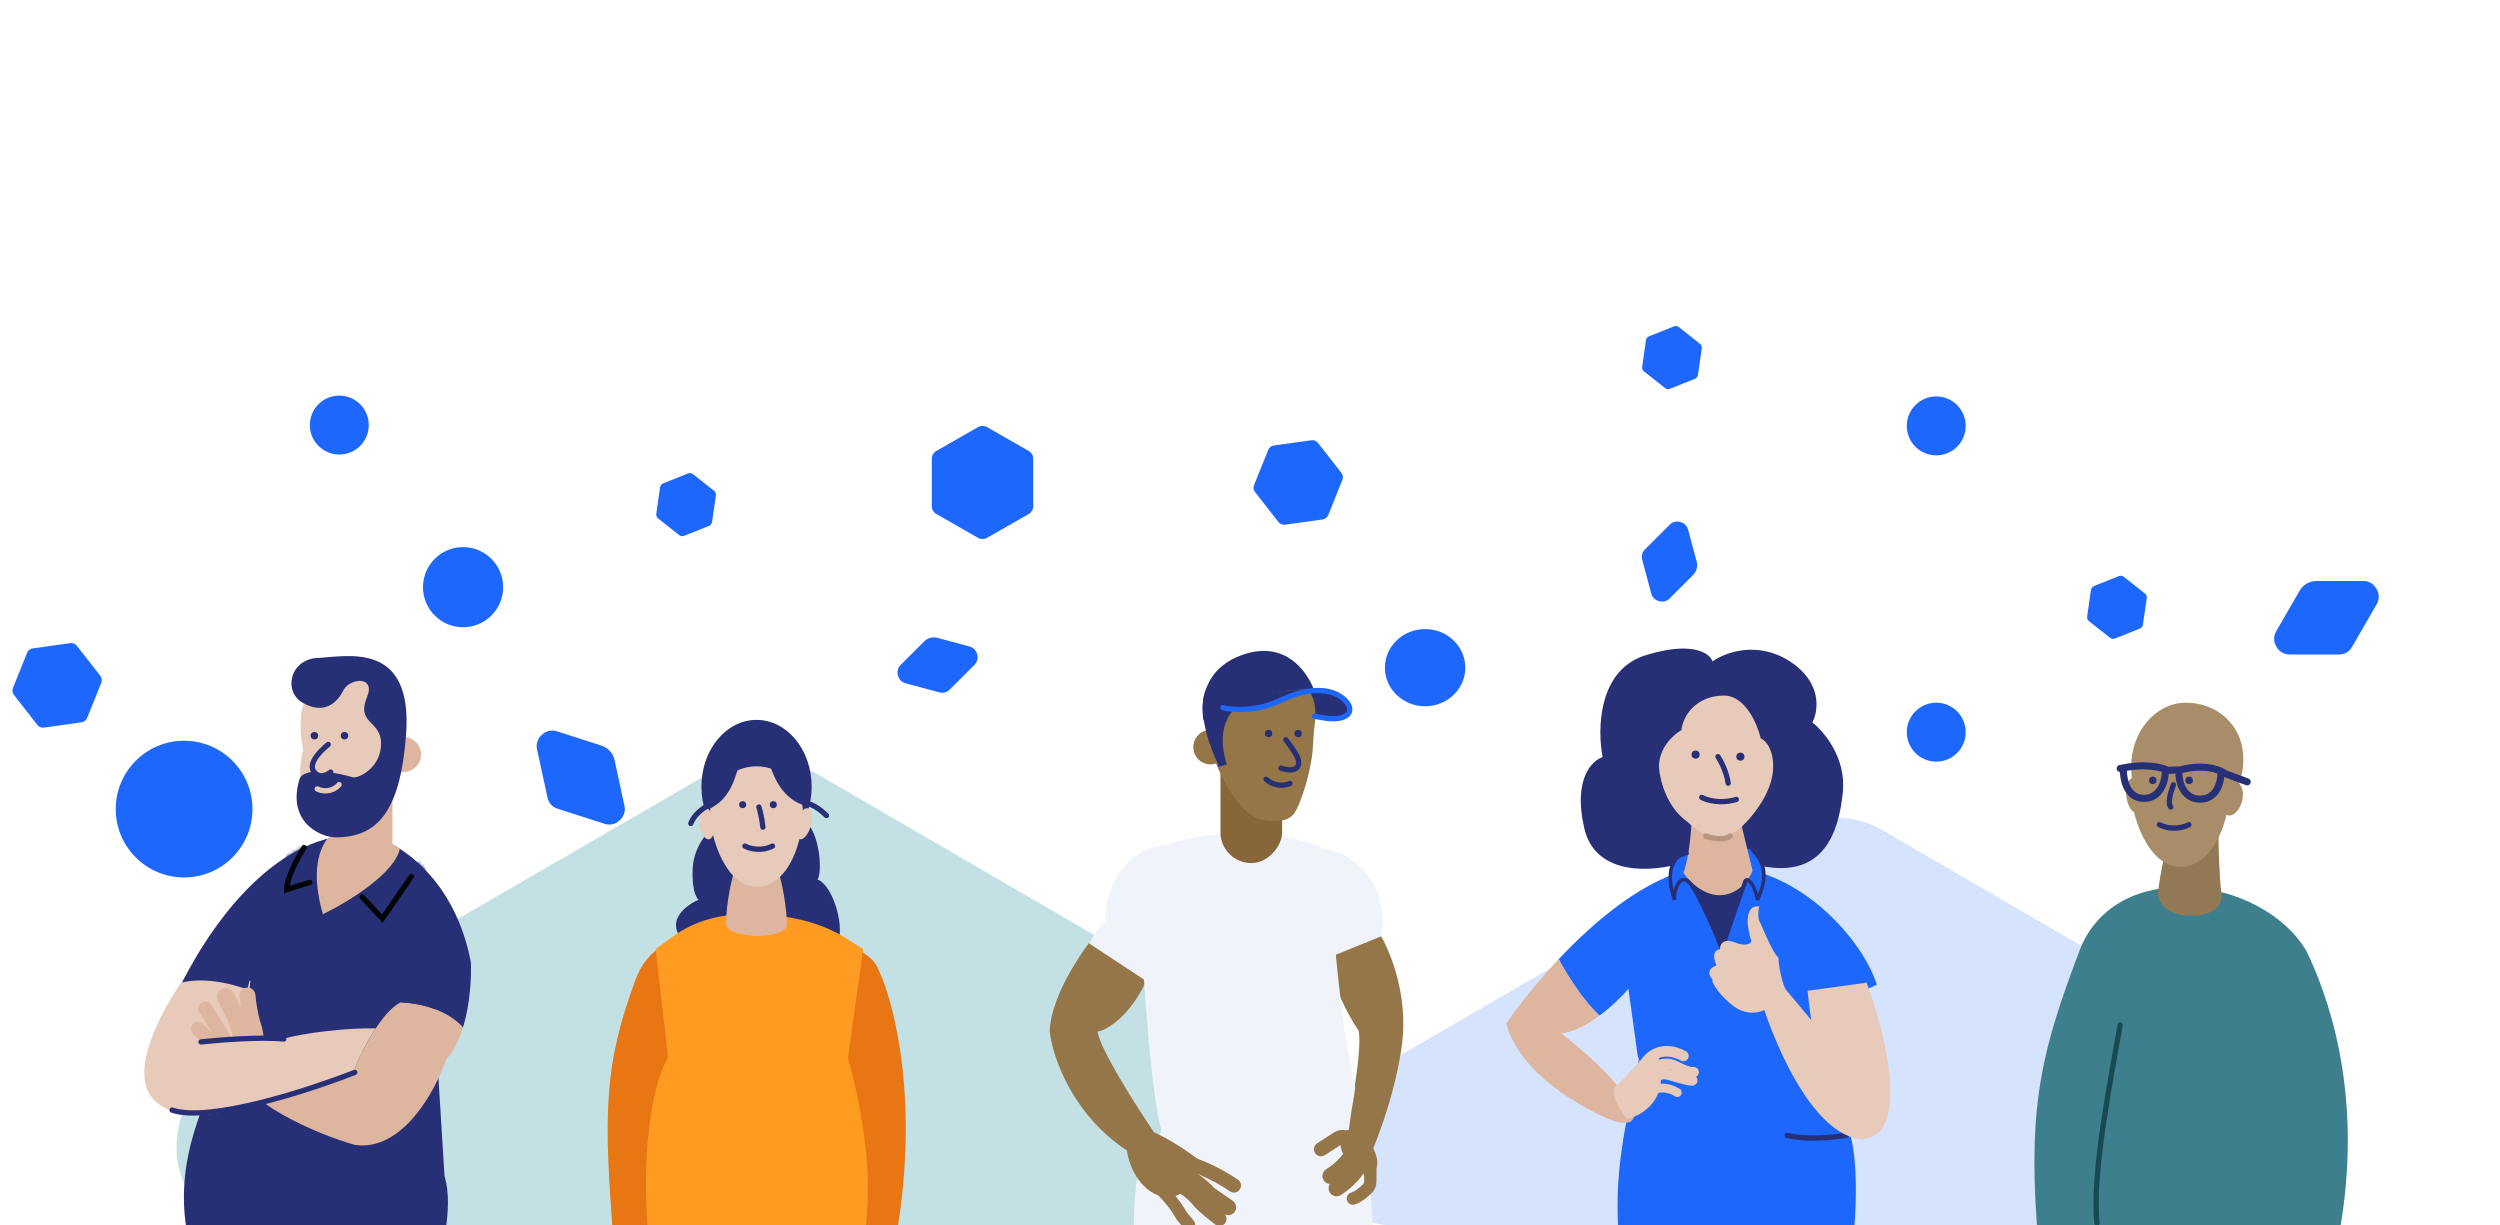 <svg width="708" height="347" viewBox="0 0 708 347" fill="none" xmlns="http://www.w3.org/2000/svg">
<g clip-path="url(#clip0)">
<path opacity="0.5" d="M231.329 219.136L365.553 297.153C375.709 303.056 381.963 313.861 382 325.554C382 325.524 382 325.495 382 325.465L382 325.657C382 325.623 382 325.588 382 325.554C381.93 337.65 372.047 347.435 359.867 347.435L72.134 347.435C59.91 347.435 50 337.58 50 325.424L50 325.336C50 313.584 56.281 302.719 66.493 296.805L200.657 219.111C210.138 213.621 221.857 213.63 231.329 219.136Z" fill="#89C5CC"/>
<path opacity="0.5" d="M533.242 235.181L650.276 303.206C659.131 308.353 664.585 317.774 664.617 327.97C664.617 327.944 664.617 327.918 664.617 327.892L664.617 328.06C664.617 328.03 664.617 328 664.617 327.97C664.556 338.517 655.939 347.048 645.318 347.048L394.435 347.048C383.776 347.048 375.136 338.456 375.136 327.857L375.135 327.78C375.135 317.533 380.612 308.059 389.516 302.903L506.498 235.159C514.765 230.372 524.983 230.38 533.242 235.181Z" fill="#AEC9FD"/>
<path d="M7.687 184.841C7.95 184.187 8.543 183.723 9.241 183.626L19.922 182.131C20.62 182.033 21.319 182.315 21.754 182.872L28.41 191.383C28.845 191.939 28.951 192.685 28.688 193.339L24.663 203.345C24.4 203.999 23.808 204.462 23.109 204.56L12.428 206.055C11.73 206.153 11.032 205.87 10.597 205.314L3.94 196.803C3.505 196.247 3.399 195.501 3.662 194.847L7.687 184.841Z" fill="#1E67FC"/>
<path d="M359.169 127.386C359.432 126.732 360.024 126.269 360.723 126.171L371.404 124.676C372.102 124.578 372.8 124.861 373.235 125.417L379.892 133.928C380.327 134.485 380.433 135.23 380.17 135.885L376.145 145.89C375.882 146.545 375.289 147.008 374.591 147.106L363.91 148.601C363.212 148.698 362.513 148.416 362.078 147.859L355.422 139.348C354.987 138.792 354.881 138.046 355.144 137.392L359.169 127.386Z" fill="#1E67FC"/>
<path d="M276.998 120.947C277.773 120.505 278.727 120.505 279.502 120.947L291.352 127.72C292.127 128.162 292.604 128.981 292.604 129.866V143.41C292.604 144.296 292.127 145.114 291.352 145.557L279.502 152.329C278.727 152.772 277.773 152.772 276.998 152.329L265.148 145.557C264.374 145.114 263.896 144.296 263.896 143.41V129.866C263.896 128.981 264.374 128.162 265.148 127.72L276.998 120.947Z" fill="#1E67FC"/>
<path d="M202.227 138.991C202.618 139.3 202.815 139.794 202.744 140.287L201.66 147.831C201.589 148.324 201.26 148.742 200.798 148.926L193.733 151.746C193.271 151.931 192.745 151.854 192.354 151.545L186.373 146.821C185.982 146.512 185.785 146.018 185.856 145.525L186.941 137.981C187.012 137.488 187.34 137.07 187.802 136.886L194.868 134.066C195.329 133.882 195.855 133.958 196.246 134.267L202.227 138.991Z" fill="#1E67FC"/>
<path d="M607.444 168.073C607.835 168.382 608.032 168.876 607.961 169.369L606.876 176.913C606.805 177.407 606.477 177.824 606.015 178.008L598.949 180.828C598.487 181.013 597.962 180.936 597.571 180.627L591.59 175.903C591.199 175.595 591.001 175.101 591.072 174.607L592.157 167.063C592.228 166.57 592.556 166.153 593.018 165.968L600.084 163.148C600.546 162.964 601.072 163.041 601.463 163.349L607.444 168.073Z" fill="#1E67FC"/>
<path d="M481.426 97.351C481.817 97.66 482.015 98.154 481.944 98.647L480.859 106.191C480.788 106.684 480.46 107.102 479.998 107.286L472.932 110.106C472.47 110.291 471.945 110.214 471.554 109.905L465.573 105.181C465.181 104.872 464.984 104.378 465.055 103.885L466.14 96.341C466.211 95.848 466.539 95.43 467.001 95.246L474.067 92.426C474.529 92.242 475.054 92.318 475.445 92.627L481.426 97.351Z" fill="#1E67FC"/>
<circle cx="52.137" cy="229.134" r="19.361" fill="#1E67FC"/>
<circle cx="131.14" cy="166.291" r="11.35" fill="#1E67FC"/>
<circle cx="96.089" cy="120.378" r="8.345" fill="#1E67FC"/>
<circle cx="548.345" cy="207.35" r="8.345" fill="#1E67FC"/>
<circle cx="548.345" cy="120.615" r="8.345" fill="#1E67FC"/>
<ellipse cx="403.59" cy="189.086" rx="11.385" ry="10.93" fill="#1E67FC"/>
<path d="M170.349 211.162C172.218 211.762 173.625 213.314 174.041 215.232L176.86 228.266C177.172 229.705 176.692 231.201 175.601 232.189L175.31 232.453C174.22 233.442 172.685 233.774 171.283 233.324L157.831 229.005C156.429 228.555 155.374 227.391 155.063 225.952L152.075 212.144C151.764 210.705 152.244 209.209 153.334 208.22L153.625 207.957C154.716 206.968 156.251 206.636 157.653 207.086L170.349 211.162Z" fill="#1E67FC"/>
<path d="M651.252 167.288C652.234 165.588 654.047 164.541 656.01 164.541L669.346 164.54C670.818 164.54 672.178 165.325 672.914 166.6L673.11 166.94C673.846 168.215 673.846 169.785 673.11 171.06L666.045 183.295C665.309 184.57 663.949 185.355 662.476 185.356L648.348 185.357C646.876 185.357 645.516 184.571 644.78 183.297L644.583 182.957C643.847 181.682 643.847 180.111 644.584 178.836L651.252 167.288Z" fill="#1E67FC"/>
<path d="M261.718 181.652C262.702 180.668 264.137 180.283 265.482 180.643L274.617 183.09C275.626 183.361 276.413 184.148 276.684 185.157L276.756 185.426C277.026 186.434 276.737 187.51 275.999 188.248L268.914 195.333C268.175 196.071 267.099 196.359 266.091 196.089L256.412 193.496C255.404 193.226 254.616 192.439 254.346 191.43L254.274 191.161C254.003 190.153 254.292 189.077 255.03 188.339L261.718 181.652Z" fill="#1E67FC"/>
<path d="M480.501 159.066C480.862 160.411 480.477 161.845 479.493 162.83L472.806 169.518C472.068 170.256 470.992 170.544 469.983 170.274L469.714 170.202C468.706 169.932 467.918 169.144 467.648 168.136L465.056 158.457C464.785 157.449 465.074 156.373 465.812 155.634L472.897 148.549C473.635 147.81 474.711 147.522 475.719 147.792L475.988 147.864C476.996 148.134 477.784 148.922 478.054 149.931L480.501 159.066Z" fill="#1E67FC"/>
<path d="M397.102 295.229C398.746 281.755 393.679 269.349 390.941 264.83C386.148 264.283 376.563 264.83 376.563 271.403C376.563 277.976 382.04 287.835 384.779 291.942C385.765 297.529 382.725 313.714 381.082 321.109L387.654 328.092C390.119 322.752 395.459 308.703 397.102 295.229Z" fill="#957648"/>
<path d="M297.28 292.193C297.609 281.019 308.098 266.724 313.301 260.973C319.326 261.52 330.143 265.409 325.214 276.583C320.285 287.756 313.575 291.645 310.836 292.193C311.494 297.122 322.065 313.691 327.268 321.359L319.874 326.288C303.771 316.101 298.102 299.313 297.28 292.193Z" fill="#957648"/>
<path d="M330.554 239.201C316.094 240.844 312.753 254.4 312.89 260.973L310.426 263.848L308.372 267.135L323.982 277.404C324.639 287.263 326.446 311.637 328.911 320.127L378.206 312.322V270.421L391.351 265.081C393.323 247.663 381.492 241.392 375.33 240.433C358.899 233.203 338.633 236.188 330.554 239.201Z" fill="#F0F4FA"/>
<circle r="4.891" transform="matrix(-1 0 0 1 342.839 211.585)" fill="#957648"/>
<path d="M376.724 203.551L371.484 202.503V201.105L369.388 195.516H372.183H375.676L379.169 196.913L381.615 199.009L382.313 201.105L381.615 202.503L379.169 203.551H376.724Z" fill="#272F77"/>
<rect width="17.467" height="37.728" rx="8.733" transform="matrix(-1 0 0 1 363.1 206.694)" fill="#876739"/>
<path d="M357.405 232.157C350.475 230.661 344.354 218.121 341.977 209.087C341.25 206.323 341.902 203.434 343.387 200.993L346.132 196.478C348.577 192.458 353.085 190.084 357.721 190.885C363.297 191.848 369.289 193.5 370.942 195.997C372.67 198.61 372.727 202.341 372.33 205.25C372.042 207.354 371.923 209.516 371.806 211.638L371.799 211.764C371.458 217.951 368.449 227.723 366.429 230.471C364.694 232.832 360.529 232.832 357.405 232.157Z" fill="#957648"/>
<circle r="1.048" transform="matrix(-1 0 0 1 359.257 207.742)" fill="#272F77"/>
<path d="M341.152 196.215C339.196 202.363 342.899 212.284 344.995 216.476V217.175L347.44 216.476C343.248 203.341 351.283 198.194 355.824 197.263C351.749 194.351 343.108 190.066 341.152 196.215Z" fill="#272F77"/>
<circle r="1.048" transform="matrix(-1 0 0 1 367.641 207.742)" fill="#272F77"/>
<path d="M364.148 209.489C366.105 212.159 369.168 215.786 367.114 217.524C365.77 218.661 362.751 217.524 362.751 217.524" stroke="#272F77" stroke-width="1.5" stroke-linecap="round"/>
<path d="M362.751 198.311C355.764 201.664 348.894 201.105 346.332 200.407C355.834 195.376 367.991 195.073 372.881 195.55C370.028 195.62 366.631 196.448 362.751 198.311Z" fill="#272F77"/>
<path d="M342.354 204.158C351.756 196.19 366.058 194.811 372.183 195.482C370.123 189.988 363.972 181.438 352.278 185.313C340.973 189.059 340.025 198.546 340.76 203.635C340.869 204.39 341.772 204.651 342.354 204.158Z" fill="#272F77"/>
<path d="M346.332 200.406C348.894 201.105 355.764 201.664 362.751 198.31C366.631 196.448 370.028 195.62 372.882 195.55C376.451 195.463 379.169 196.563 380.916 198.31C384.06 201.454 381.615 204.598 374.279 203.201L372.243 202.852" stroke="#1E67FC" stroke-width="1.5" stroke-linecap="round"/>
<path d="M365.305 221.894C363.778 222.529 361.981 222.559 360.316 221.835C359.654 221.547 359.064 221.163 358.559 220.706" stroke="#272F77" stroke-width="1.5" stroke-linecap="round"/>
<path d="M324.392 324.234C326.446 324.782 328.667 324.127 329.981 314.597C331.624 302.684 336.716 277.404 341.235 265.902L377.795 264.67C378.651 275.188 380.928 296.806 383.746 307.392C383.92 308.048 383.326 311.305 382.761 314.42L381.903 320.537L383.076 323.333C384.68 325.634 387.245 327.141 387.935 334.915C388.593 342.327 389.024 350.374 388.886 357.919C388.476 380.513 323.571 378.048 321.928 363.259C320.284 348.471 321.106 331.218 324.392 324.234Z" fill="#F0F4FA"/>
<path d="M328.09 338.612C321.517 335.983 319.326 328.479 319.052 325.056C319.463 322.728 321.517 318.565 326.446 320.537C331.376 322.509 337.812 327.11 340.413 329.164C339.044 333.409 334.662 341.241 328.09 338.612Z" fill="#957648"/>
<path d="M338.359 329.985C340.276 330.67 345.178 332.779 349.451 335.737" stroke="#957648" stroke-width="4" stroke-linecap="round"/>
<path d="M334.662 332.45C336.031 332.998 339.509 334.915 342.467 338.201L347.807 341.898" stroke="#957648" stroke-width="4.5" stroke-linecap="round"/>
<path d="M334.251 335.736C335.073 336.147 337.702 337.708 340.002 340.666C341.235 341.898 343.7 343.952 345.343 345.185" stroke="#957648" stroke-width="4" stroke-linecap="round"/>
<path d="M329.733 337.79C330.691 338.749 333.019 341.405 334.662 344.363L336.716 346.828" stroke="#957648" stroke-width="3.5" stroke-linecap="round"/>
<ellipse cx="384.795" cy="326.308" rx="4.108" ry="7.163" transform="rotate(-33.994 384.795 326.308)" fill="#957648"/>
<path d="M384.171 324.447C383.722 326.04 381.61 329.991 376.76 333.059" stroke="#957648" stroke-width="4.5" stroke-linecap="round"/>
<path d="M385.912 327.932C385.463 329.524 383.351 333.475 378.5 336.543" stroke="#957648" stroke-width="4.5" stroke-linecap="round"/>
<path d="M388.065 331.218V334.621C388.065 335.318 387.828 335.999 387.343 336.499C386.307 337.566 384.671 338.968 383.135 339.434" stroke="#957648" stroke-width="3.5" stroke-linecap="round"/>
<path d="M383.135 323.002L380.789 322.122C380.197 321.9 379.536 321.971 379.005 322.312L374.098 325.467" stroke="#957648" stroke-width="4" stroke-linecap="round"/>
<path d="M448.674 234.593C451.903 248.432 468.47 246.894 476.35 244.396H481.54C484.231 244.011 488.113 243.704 500.567 245.549C516.136 247.855 520.748 236.323 521.902 224.215C522.824 214.528 516.52 207.109 513.253 204.61C514.982 201.343 516.136 193.309 506.91 187.313C497.685 181.316 488.459 184.814 484.999 187.313C484.231 185.006 479.349 181.431 465.972 185.583C452.595 189.734 452.326 206.532 453.863 214.413C450.788 215.374 445.445 220.755 448.674 234.593Z" fill="#272F77"/>
<path fill-rule="evenodd" clip-rule="evenodd" d="M464.398 300.675L515.365 286.359L531.509 278.863C527.473 265.601 506.139 240.808 479.616 245.997C466.257 248.611 452.197 260.198 441.408 271.638C444.132 276.685 448.29 283.185 452.953 287.633C456.483 285.016 459.493 281.983 461.165 280.016L463.817 299.113C464.017 299.617 464.211 300.139 464.398 300.675Z" fill="#1E67FC"/>
<path d="M466.931 272.52C467.392 286.82 463.663 306.539 461.741 314.612C455.283 344.133 460.204 361.893 463.471 367.082C483.767 381.381 511.136 373.04 522.284 367.082C524.398 355.166 527.358 328.681 522.284 318.071C517.21 307.462 511.905 292.124 510.752 271.944C495.76 271.944 478.27 271.944 466.931 272.52Z" fill="#1E67FC" stroke="#1E67FC"/>
<path d="M506.139 321.531C508.061 322.108 514.096 322.915 522.86 321.531" stroke="#272F77" stroke-width="1.5" stroke-linecap="round"/>
<path d="M474.216 254.856C471.449 246.553 474.375 243.111 476.297 242.726C478.8 241.018 486.572 237.842 495.561 240.542L496.337 240.808C502.195 246.302 498.317 253.126 497.74 254.856C496.818 249.782 494.415 247.919 494.031 250.034L487.688 269.061C485.766 264.064 481.23 253.263 478.463 250.034C475.695 246.805 473.832 252.742 474.216 254.856Z" fill="#1E67FC"/>
<path fill-rule="evenodd" clip-rule="evenodd" d="M476.942 246.635L487.688 269.061L496.111 246.451C490.943 245.16 485.403 244.864 479.615 245.997C478.727 246.171 477.835 246.384 476.942 246.635Z" fill="#272F77"/>
<path d="M476.733 247.15C478.117 243.921 478.847 236.579 479.039 233.312C479.039 228.699 492.301 229.276 492.878 232.159C493.339 234.465 495.376 242.73 496.337 246.574C495.568 248.688 492.762 253.032 487.688 253.493C482.614 253.954 478.271 249.457 476.733 247.15Z" fill="#DEB6A0"/>
<path d="M477.886 232.736C471.89 228.584 470.006 220.627 469.814 217.168C469.814 211.632 474.042 207.942 476.157 206.789C476.733 202.176 480.769 196.987 488.265 196.987C494.262 196.987 497.683 205.059 498.644 209.095C499.989 209.672 502.565 212.324 502.103 218.321C501.642 224.317 496.914 230.429 494.608 232.736C493.262 234.273 489.764 237.348 486.535 237.348C483.306 237.348 479.424 234.273 477.886 232.736Z" fill="#E7CAB9"/>
<circle cx="480.193" cy="213.708" r="1.153" fill="#272F77"/>
<circle cx="492.877" cy="214.285" r="1.153" fill="#272F77"/>
<path d="M481.922 225.816C483.267 226.585 487.111 227.777 491.724 226.393" stroke="#272F77" stroke-width="1.5" stroke-linecap="round"/>
<path d="M486.535 214.284C487.304 215.437 488.956 218.551 489.418 221.78" stroke="#272F77" stroke-width="1.5" stroke-linecap="round"/>
<path d="M483.075 236.772C484.613 237.348 488.149 238.156 489.994 236.772" stroke="#B9947F" stroke-width="1.5" stroke-linecap="round"/>
<path fill-rule="evenodd" clip-rule="evenodd" d="M457.128 317.495C448.479 314.228 430.259 304.118 426.569 289.818C429.844 285.048 435.06 278.369 441.408 271.638C444.132 276.685 448.29 283.185 452.953 287.634C449.584 290.132 445.741 292.251 442.137 292.701C446.75 296.161 457.013 304.81 461.165 311.729C465.316 318.648 460.204 318.456 457.128 317.495ZM463.817 299.114L464.048 300.774L464.398 300.675C464.211 300.139 464.017 299.617 463.817 299.114Z" fill="#DEB6A0"/>
<path d="M466.93 297.891L457.128 308.269C456.206 310.115 459.05 314.804 460.588 316.918C463.663 316.342 469.929 313.344 470.39 305.963C470.851 298.583 468.276 297.506 466.93 297.891Z" fill="#E7CAB9"/>
<path d="M465.777 301.35C466.931 299.236 470.736 295.815 476.733 299.044" stroke="#E7CAB9" stroke-width="3" stroke-linecap="round"/>
<path d="M466.931 304.234C467.892 302.696 470.736 300.082 474.426 301.927C478.117 303.772 479.424 303.849 479.616 303.657" stroke="#E7CAB9" stroke-width="3" stroke-linecap="round"/>
<path d="M467.507 305.964C468.276 305.195 470.275 303.772 472.12 304.234C474.426 304.81 477.688 305.964 479.228 305.964" stroke="#E7CAB9" stroke-width="3" stroke-linecap="round"/>
<path d="M466.931 309.423C468.084 308.462 471.313 307.117 475.003 309.423" stroke="#E7CAB9" stroke-width="2.5" stroke-linecap="round"/>
<path d="M477.8 241.668C473.882 242.113 471.448 246.553 474.216 254.856C473.832 252.741 475.695 246.804 478.462 250.033C481.23 253.262 485.766 264.064 487.688 269.061L494.031 250.033C494.415 247.919 496.817 249.781 497.74 254.856C498.316 253.126 502.195 246.301 496.337 240.808" stroke="#272F77" stroke-linecap="round"/>
<path d="M529.78 322.108C540.389 317.956 533.432 291.164 528.627 278.286L511.906 280.593C513.443 296.161 519.171 326.259 529.78 322.108Z" fill="#E7CAB9"/>
<path d="M527.647 322.748C512.808 321.708 501.409 293.38 497.565 279.345L503.228 277.304C507.338 282.085 517.053 293.644 523.032 301.633C529.011 309.623 528.6 319.039 527.647 322.748Z" fill="#E7CAB9"/>
<path d="M498.551 261.428C497.678 260.259 497.952 257.78 498.197 256.687C493.676 256.238 494.839 263.061 495.986 266.528C495.802 267.196 494.596 268.202 491.244 266.881C487.892 265.56 487.049 267.661 487.046 268.877C484.711 269.163 485.458 272.033 486.123 273.433C483.058 274.447 484.11 276.528 485.02 277.442C484.41 278.048 487.414 282.48 491.201 285.115C494.987 287.749 498.612 286.712 499.951 285.865L506.525 281.869C504.49 278.655 503.749 273.475 503.633 271.287C502.177 269.824 499.638 264.105 498.551 261.428Z" fill="#E7CAB9"/>
<path d="M196.176 245.774C196.505 239.858 200.421 235.367 202.338 233.861C204.803 227.288 222.056 230.985 226.985 232.218C231.915 233.45 233.147 247.006 231.504 249.06C236.023 250.703 239.72 263.438 236.844 267.956C233.969 272.475 220.413 273.707 212.197 274.529C203.981 275.35 193.301 268.778 191.658 263.438C190.343 259.165 195.218 255.906 197.819 254.811C197.135 254.263 195.848 251.689 196.176 245.774Z" fill="#272F77"/>
<path d="M253.276 352.99C260.835 313.554 253.413 284.251 248.757 274.529C244.745 262.616 189.604 251.935 180.155 276.994C170.707 302.052 171.118 316.429 173.583 349.703C176.048 382.977 243.828 402.285 253.276 352.99Z" fill="#E87613"/>
<path d="M215.483 258.919C197.737 257.933 190.894 265.081 185.691 268.778L189.193 299.587C185.633 305.064 181.47 322.427 183.442 348.06C183.113 366.464 205.351 372.16 215.483 372.708C223.699 372.708 242.431 367.778 245.06 348.06C247.689 328.342 242.322 307.529 240.131 299.587L244.455 268.778C239.525 265.902 233.23 259.905 215.483 258.919Z" fill="#FF9B21"/>
<path fill-rule="evenodd" clip-rule="evenodd" d="M199.216 261.161L216.305 286.62L226.899 261.258C223.315 260.619 219.487 260.141 215.483 259.919C209.67 259.596 204.169 260.146 199.216 261.161Z" fill="#FF9B21"/>
<path d="M205.624 261.794C205.624 255.55 207.268 248.786 208.089 246.184C208.773 243.72 218.359 243.309 220.002 246.184C221.645 249.06 222.878 258.508 222.878 261.794C222.878 264.423 217.127 265.081 214.251 265.081C211.375 264.944 205.624 264.095 205.624 261.794Z" fill="#DEB6A0"/>
<ellipse cx="214.251" cy="222.769" rx="15.61" ry="18.896" fill="#272F77"/>
<path d="M227.396 230.164C227.396 237.424 223.699 251.114 214.251 251.114C205.624 251.114 201.106 237.424 201.106 230.164C201.106 222.904 206.991 217.018 214.251 217.018C221.511 217.018 227.396 222.904 227.396 230.164Z" fill="#E7CAB9"/>
<ellipse cx="200.167" cy="233.212" rx="2.093" ry="4.527" transform="rotate(-7.684 200.167 233.212)" fill="#E7CAB9"/>
<ellipse cx="227.611" cy="233.287" rx="2.093" ry="4.527" transform="rotate(15 227.611 233.287)" fill="#E7CAB9"/>
<path d="M219.048 217.334C219.748 219.3 222.167 226.054 228.77 227.579C231.38 228.182 234.054 230.954 234.054 230.954" stroke="#272F77" stroke-width="1.5" stroke-linecap="round"/>
<path fill-rule="evenodd" clip-rule="evenodd" d="M227.397 227.222C222.225 224.763 220.149 219.696 219.473 218.037L220.208 215.95C224.52 218.262 227.397 222.419 227.397 227.163C227.397 227.183 227.397 227.202 227.397 227.222Z" fill="#272F77"/>
<path fill-rule="evenodd" clip-rule="evenodd" d="M201.188 228.965C201.133 228.332 201.106 227.728 201.106 227.164C201.106 222.504 203.53 218.411 207.187 216.076C208.264 217.469 207.232 217.505 206.992 216.956V219.792C206.972 219.862 206.95 219.938 206.926 220.02C206.385 221.893 204.982 226.752 201.188 228.965Z" fill="#272F77"/>
<path d="M208.203 217.663C207.611 219.648 205.796 226.395 200.635 228.18C198.953 228.761 196.402 231.014 195.633 233.211" stroke="#272F77" stroke-width="1.5" stroke-linecap="round"/>
<circle cx="210.322" cy="227.877" r="1" fill="#272F77"/>
<circle cx="219" cy="227.877" r="1" fill="#272F77"/>
<path d="M214.919 228.547C215.184 229.386 215.779 231.7 216.048 234.245" stroke="#272F77" stroke-width="1.5" stroke-linecap="round"/>
<path d="M210.965 239.612C212.197 240.296 215.483 241.255 218.77 239.612" stroke="#272F77" stroke-width="1.5" stroke-linecap="round"/>
<path d="M125.952 334.093L123.487 294.247L111.574 291.782V334.093H125.952Z" fill="#272F77"/>
<path d="M122.666 362.438C101.962 374.269 70.222 367.367 56.939 362.438C47.508 339.503 53.399 321.714 61.19 304.516L63.201 288.715C63.239 284.45 63.387 280.239 64.744 276.583C67.633 268.802 77.068 264.002 77.068 255.222C125.952 235.093 124.309 286.853 122.666 293.425C121.023 299.998 107.877 333.272 125.952 333.272C128.581 342.145 124.857 356.413 122.666 362.438Z" fill="#272F77"/>
<path fill-rule="evenodd" clip-rule="evenodd" d="M131.14 290.952C126.527 285.928 119.271 284.162 113.449 283.842C108.05 286.651 102.597 297.31 100.483 302.463C86.927 296.575 60.719 287.838 64.334 299.998C67.949 312.157 89.939 321.222 100.483 324.234C113.957 326.206 123.35 308.898 126.363 299.998C128.53 297.716 130.068 294.478 131.14 290.952Z" fill="#DEB6A0"/>
<path fill-rule="evenodd" clip-rule="evenodd" d="M54.886 273.297C47.081 283.292 34.182 305.174 45.026 312.732C54.885 319.604 72.131 313.221 86.336 307.965C91.396 306.092 96.071 304.362 99.888 303.425C100.073 303.074 100.276 302.749 100.483 302.463C101.64 299.643 103.797 295.174 106.398 291.245C98.488 291.02 86.023 292.51 79.944 294.247H69.263L70.906 277.815L54.886 273.297Z" fill="#E7CAB9"/>
<path fill-rule="evenodd" clip-rule="evenodd" d="M105.413 236.736C112.807 238.653 128.745 248.485 133.346 272.475C133.525 276.677 133.155 284.322 131.14 290.952C126.527 285.928 119.271 284.162 113.449 283.842C113.646 283.739 113.843 283.647 114.039 283.566V269.189C108.973 268.093 95.8 266.56 83.641 269.189C81.861 269.326 77.232 269.024 72.96 266.724L70.085 280.28C66.769 278.911 58.421 276.583 51.555 278.226C61.67 258.43 80.878 233.501 105.413 236.736Z" fill="#272F77"/>
<path fill-rule="evenodd" clip-rule="evenodd" d="M113.24 240.373C110.249 238.441 107.493 237.276 105.413 236.736C100.989 236.153 96.739 236.485 92.684 237.538C89.688 241.634 88.421 248.334 91.446 258.919C99.82 254.778 111.781 247.074 113.24 240.373Z" fill="#DEB6A0"/>
<rect x="93.366" y="211.387" width="17.77" height="38.384" rx="8.885" fill="#DEB6A0"/>
<path d="M85.841 212.257C84.419 204.794 85.486 200.055 86.197 199.107L89.395 194.487L96.148 189.867L109.298 194.487L111.43 203.372L109.298 217.588L99.702 227.54L85.13 222.919C85.723 222.09 84.064 219.721 85.841 212.257Z" fill="#E7CAB9"/>
<circle cx="114.273" cy="213.679" r="4.976" fill="#DEB6A0"/>
<path d="M85.841 199.107C91.527 202.235 95.259 199.463 97.214 195.553C98.991 191.999 106.455 191.288 103.967 197.33C100.605 205.493 108.587 203.727 107.876 211.546C107.308 217.801 101.242 220.668 99.702 220.076C95.437 218.773 85.889 216.998 84.775 220.787C81.22 232.871 90.802 237.136 95.081 237.136C106.81 237.136 113.278 229.956 114.984 208.348C117.117 181.337 98.28 185.957 90.106 186.313C81.931 186.668 80.154 195.98 85.841 199.107Z" fill="#272F77"/>
<circle cx="97.57" cy="208.348" r="1.066" fill="#272F77"/>
<circle cx="89.04" cy="208.348" r="1.066" fill="#272F77"/>
<path d="M89.845 223.435C90.611 223.813 91.487 224.006 92.409 223.959C93.871 223.883 95.156 223.215 96.031 222.209" stroke="#E7CAB9" stroke-width="1.5" stroke-linecap="round"/>
<path d="M89.75 219.365C86.338 217.091 90.342 212.968 92.949 210.835L93.659 218.654C92.949 219.247 91.172 220.218 89.75 219.365Z" fill="#E7CAB9"/>
<path d="M92.949 210.835C90.342 212.968 86.338 217.091 89.75 219.365C91.172 220.218 92.949 219.247 93.659 218.654" stroke="#272F77" stroke-width="1.5" stroke-linecap="round"/>
<mask id="mask0" mask-type="alpha" maskUnits="userSpaceOnUse" x="51" y="236" width="83" height="55">
<path fill-rule="evenodd" clip-rule="evenodd" d="M105.413 236.736C112.807 238.653 128.745 248.485 133.346 272.475C133.525 276.677 133.155 284.322 131.14 290.952C126.527 285.928 119.271 284.162 113.449 283.842C113.646 283.739 113.843 283.647 114.039 283.566V269.189C108.973 268.093 95.8 266.56 83.641 269.189C81.861 269.326 77.232 269.024 72.96 266.724L70.085 280.28C66.769 278.911 58.421 276.583 51.555 278.226C61.67 258.43 80.878 233.501 105.413 236.736Z" fill="#272F77"/>
</mask>
<g mask="url(#mask0)">
<path d="M86.516 235.915C82.682 240.981 75.178 255.55 75.836 273.297" stroke="#272F77" stroke-width="3"/>
<path d="M126.774 236.325C120.886 242.35 108.37 258.426 105.413 274.529" stroke="#272F77" stroke-width="3"/>
</g>
<path fill-rule="evenodd" clip-rule="evenodd" d="M69.898 279.681C71.136 279.578 72.224 280.498 72.327 281.736C72.458 283.314 72.96 287.132 73.862 289.838C74.358 291.325 74.595 292.948 74.765 294.257C72.427 294.279 69.345 294.338 66.208 294.435C65.713 292.627 65.201 290.89 64.88 289.838L61.687 283.452C61.069 282.217 61.57 280.715 62.805 280.098C64.04 279.48 65.541 279.981 66.159 281.216L68.252 285.402C68.036 284.028 67.903 282.839 67.842 282.11C67.739 280.872 68.659 279.784 69.898 279.681ZM65.842 294.446L64.023 291.212L64 291.172L63.976 291.133L59.868 284.56C59.282 283.624 58.048 283.339 57.112 283.924C56.175 284.51 55.89 285.744 56.476 286.68L60.177 292.602L57.532 289.957C56.751 289.176 55.485 289.176 54.704 289.957C53.922 290.738 53.922 292.004 54.704 292.785L56.789 294.871C59.336 294.69 62.605 294.548 65.842 294.446Z" fill="#DEB6A0"/>
<path d="M56.94 295.068C62.006 294.521 73.782 293.59 80.355 294.247" stroke="#272F77" stroke-width="1.5" stroke-linecap="round"/>
<path d="M100.483 303.695C87.612 308.761 59.24 317.99 48.724 314.375" stroke="#272F77" stroke-width="1.5" stroke-linecap="round"/>
<path d="M102.537 253.989L108.288 260.151L116.504 248.238" stroke="#000507" stroke-width="1.5" stroke-linecap="round"/>
<path d="M86.106 240.022C84.462 242.624 81.176 248.649 81.176 251.935L87.749 249.881" stroke="#000507" stroke-width="1.5" stroke-linecap="round"/>
<path d="M662.191 350.885C670.282 308.671 658.148 279.689 653.165 269.282C640.555 248.044 599.015 242.458 588.901 269.282C578.787 296.105 574.246 311.749 576.884 347.367C579.523 382.985 652.078 403.652 662.191 350.885Z" fill="#3D7F8C"/>
<path d="M593.869 346.377C592.306 332.633 598.011 304.299 600.423 290.311" stroke="#194A54" stroke-width="1.5" stroke-linecap="round"/>
<path d="M611.162 252.554C612.021 245.905 612.942 242.34 613.822 239.555C614.553 236.917 628.244 232.009 628.244 235.554C628.244 238.989 628.509 248.689 629.135 253.143C629.527 255.93 627.542 259.327 620.396 259.327C613.251 259.327 610.846 254.996 611.162 252.554Z" fill="#927854"/>
<path d="M635.311 215.101C635.311 225.14 627.63 235.357 619.061 235.357C610.491 235.357 603.545 227.22 603.545 217.181C603.545 207.143 610.491 199.005 619.061 199.005C627.63 199.005 635.311 205.063 635.311 215.101Z" fill="#A88D68"/>
<path d="M631.544 223.045C631.544 230.816 627.587 245.471 617.473 245.471C608.239 245.471 603.402 230.816 603.402 223.045C603.402 215.273 609.702 208.974 617.473 208.974C625.244 208.974 631.544 215.273 631.544 223.045Z" fill="#A88D68"/>
<ellipse cx="604.396" cy="225.307" rx="2.24" ry="4.846" transform="rotate(-7.684 604.396 225.307)" fill="#A88D68"/>
<ellipse cx="632.152" cy="226.221" rx="2.884" ry="4.846" transform="rotate(15 632.152 226.221)" fill="#A88D68"/>
<circle r="1.07" transform="matrix(-1 0 0 1 619.962 220.991)" fill="#272F77"/>
<circle r="1.07" transform="matrix(-1 0 0 1 609.672 220.991)" fill="#272F77"/>
<path d="M615.517 222.257C615.234 223.155 613.624 226.97 614.746 228.549" stroke="#272F77" stroke-width="1.5" stroke-linecap="round"/>
<path d="M619.902 233.552C618.583 234.285 615.065 235.311 611.547 233.552" stroke="#272F77" stroke-width="1.5" stroke-linecap="round"/>
<path d="M628.983 218.995C628.979 221.413 627.809 226.263 623.159 226.325C618.509 226.387 617.17 221.766 617.082 219.448L617.041 218.373" stroke="#272F77" stroke-width="2" stroke-linecap="round"/>
<path d="M601.359 217.994C601.272 220.41 602.185 225.857 606.83 226.095C611.474 226.332 612.986 221.765 613.162 219.452L613.243 218.379" stroke="#272F77" stroke-width="2" stroke-linecap="round"/>
<path d="M629.491 218.686C628.098 217.78 623.746 216.379 617.479 218.024L613.888 218.161C612.392 217.339 607.608 216.083 600.444 217.634" stroke="#272F77" stroke-width="2" stroke-linecap="round"/>
<path d="M636.407 221.423L628.97 218.641" stroke="#272F77" stroke-width="2" stroke-linecap="round"/>
</g>
<defs>
<clipPath id="clip0">
<rect width="708" height="347" fill="white"/>
</clipPath>
</defs>
</svg>
